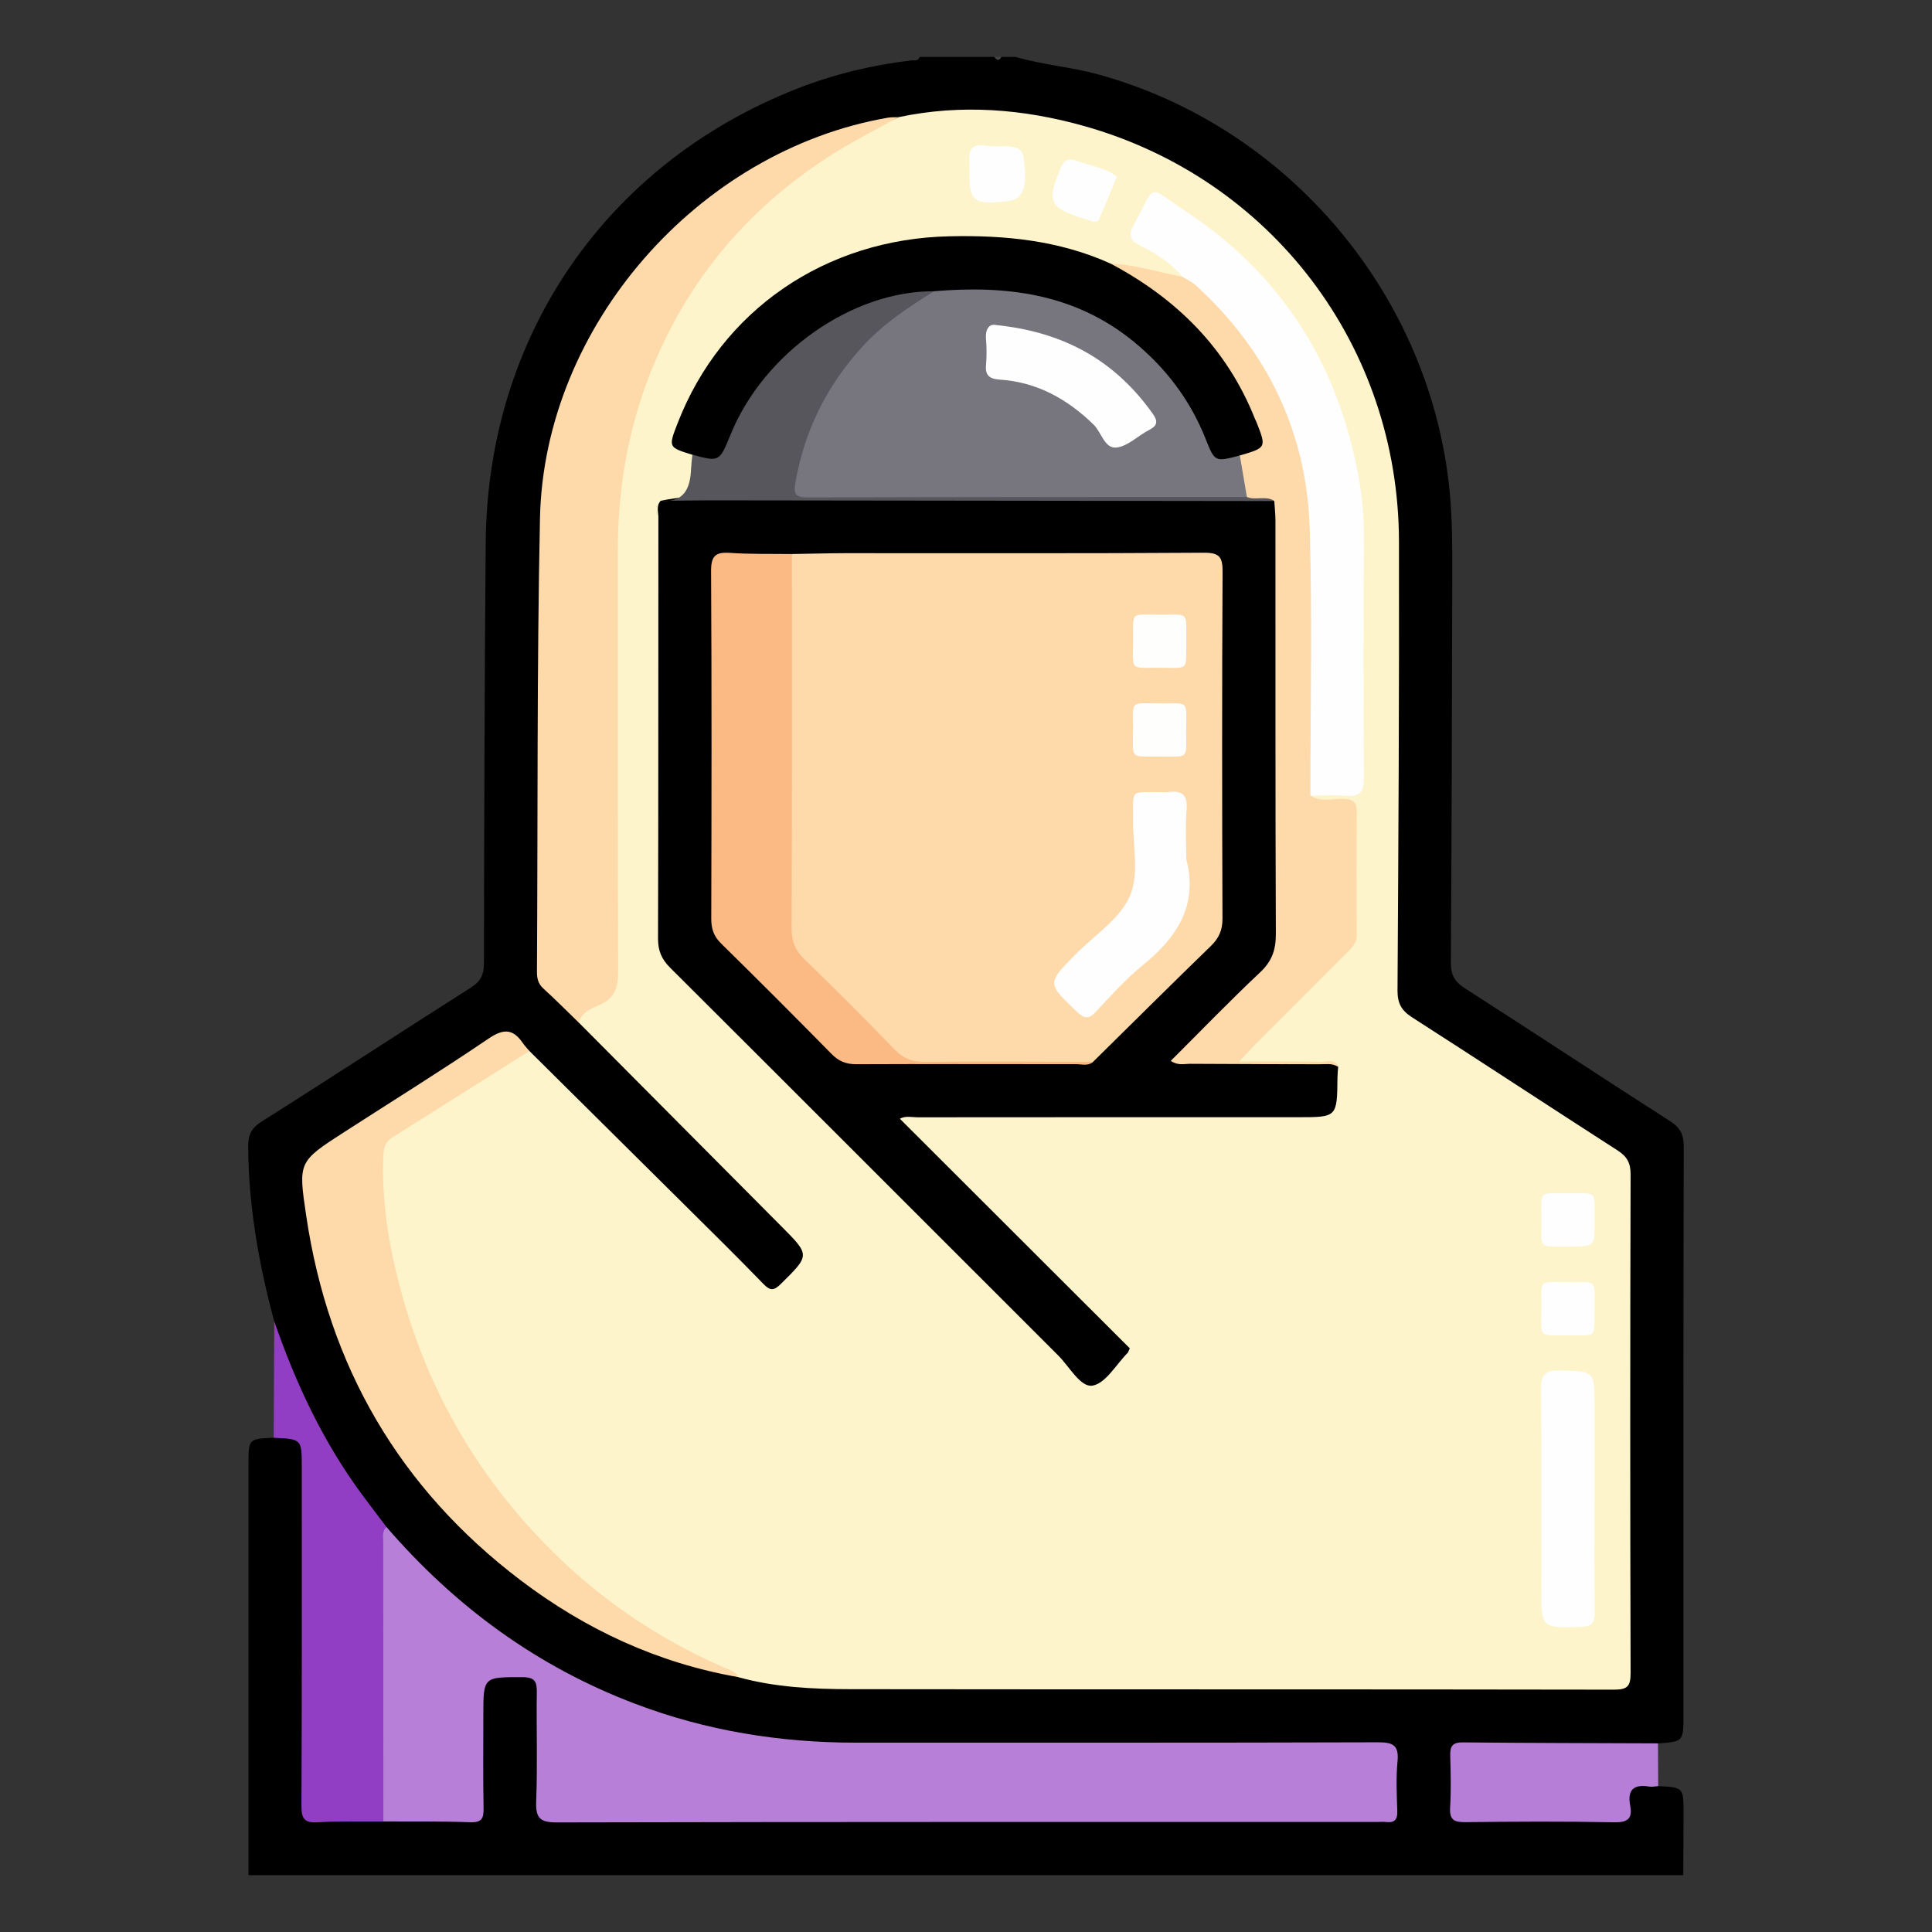<?xml version="1.0" encoding="utf-8"?>
<!-- Generator: Adobe Illustrator 16.0.0, SVG Export Plug-In . SVG Version: 6.00 Build 0)  -->
<!DOCTYPE svg PUBLIC "-//W3C//DTD SVG 1.1//EN" "http://www.w3.org/Graphics/SVG/1.1/DTD/svg11.dtd">
<svg version="1.1" id="Layer_1" xmlns="http://www.w3.org/2000/svg" xmlns:xlink="http://www.w3.org/1999/xlink" x="0px" y="0px"
	 width="85px" height="85px" viewBox="0 0 85 85" enable-background="new 0 0 85 85" xml:space="preserve">
<rect x="0" y="0" width="85" height="85" fill="#333333" stroke="none"/>
<g>
	<path d="M72.954,78.582c1.115,0.055,1.117,0.055,1.115,1.227c-0.002,0.896-0.008,1.795-0.012,2.691c-21.041,0-42.082,0-63.125,0
		c0-6.023,0-12.051,0-18.076c0-1.121,0-1.121,1.109-1.17c1.051-0.432,1.473-0.15,1.479,1.045c0.016,4.648,0.004,9.297,0.008,13.943
		c0,1.789-0.082,1.652,1.641,1.664c0.545,0.004,1.09-0.025,1.633,0.021c1.041-0.023,2.082-0.004,3.123-0.012
		c1.047-0.006,1.074-0.031,1.078-1.111c0.006-1.301-0.008-2.602,0.006-3.902c0.006-0.488-0.059-1.072,0.531-1.266
		c0.646-0.213,1.346-0.252,1.98,0.059c0.342,0.168,0.297,0.582,0.301,0.916c0.016,1.432,0,2.861,0.01,4.295
		c0.006,0.939,0.068,1.008,1.033,1.01c11.762,0.004,23.523,0.002,35.287,0c0.955,0,1.01-0.055,1.008-1.023
		c-0.006-2.18,0.188-1.928-1.918-1.93c-7.078-0.008-14.158,0.021-21.236-0.014c-3.32-0.016-6.584-0.467-9.729-1.615
		c-4.449-1.625-8.209-4.23-11.264-7.85c-1.893-2.311-3.441-4.82-4.512-7.621c-0.215-0.564-0.342-1.143-0.436-1.73
		c-0.678-2.52-1.131-5.07-1.145-7.691c-0.004-0.523,0.148-0.818,0.607-1.109c3.076-1.939,6.121-3.934,9.191-5.883
		c0.426-0.271,0.572-0.559,0.574-1.062c0.01-6.17,0.027-12.342,0.078-18.512c0.074-9.096,5.301-16.689,13.723-19.984
		c1.605-0.627,3.268-1.027,4.979-1.232c0.139-0.018,0.322,0.053,0.391-0.156c1.094,0,2.188,0,3.281,0c0.104,0.1,0.209,0.1,0.311,0
		c0.209,0,0.418,0,0.625,0c1.182,0.346,2.412,0.436,3.604,0.76c8.406,2.299,14.672,9.73,15.5,18.398
		c0.111,1.172,0.113,2.34,0.111,3.51c-0.014,5.729-0.025,11.457-0.062,17.184c-0.002,0.533,0.162,0.832,0.611,1.121
		c3.02,1.934,6.01,3.914,9.029,5.846c0.457,0.291,0.605,0.592,0.605,1.117c-0.018,8.332-0.012,16.664-0.012,24.994
		c0,1.189,0,1.189-1.125,1.271c-0.344,0.326-0.775,0.256-1.184,0.258c-2.232,0.008-4.467-0.002-6.699,0.006
		c-0.994,0.002-1.072,0.074-1.068,1.059c0.008,2.143-0.217,1.869,1.854,1.885c1.584,0.012,3.168,0.004,4.752,0.002
		c0.441,0,0.791-0.037,0.887-0.617C71.644,78.334,72.022,78.178,72.954,78.582z"/>
	<path fill="#434343" d="M44.06,2.5c-0.105,0.199-0.209,0.158-0.312,0C43.851,2.5,43.954,2.5,44.06,2.5z"/>
	<path fill="#923EC4" d="M12.067,58.131c0.941,2.723,2.148,5.309,3.869,7.635c0.354,0.477,0.713,0.945,1.07,1.42
		c0.1,0.484,0.119,0.977,0.119,1.471c-0.006,3.406,0,6.811-0.008,10.217c0,0.432,0.084,0.895-0.25,1.264
		c-0.961,0.008-1.924-0.023-2.881,0.035c-0.598,0.037-0.727-0.16-0.723-0.732c0.023-4.959,0.014-9.92,0.014-14.879
		c0-1.25,0-1.25-1.234-1.305C12.052,61.547,12.06,59.84,12.067,58.131z"/>
	<path fill="#B77ED8" d="M72.954,78.582c-0.129,0.008-0.262,0.041-0.387,0.021c-0.672-0.113-0.98,0.123-0.846,0.83
		c0.107,0.559-0.086,0.752-0.695,0.74c-2.188-0.043-4.373-0.031-6.561-0.006c-0.496,0.006-0.695-0.105-0.666-0.639
		c0.045-0.752,0.029-1.51,0.006-2.266c-0.012-0.41,0.074-0.609,0.553-0.604c2.861,0.029,5.725,0.031,8.586,0.043
		C72.948,77.33,72.95,77.957,72.954,78.582z"/>
	<path fill="#FEF4CB" d="M23.292,46.24c2.307,2.287,4.615,4.574,6.92,6.863c1.125,1.117,2.256,2.23,3.361,3.371
		c0.299,0.309,0.457,0.334,0.779,0.016c1.285-1.271,1.299-1.258,0.021-2.541c-2.971-2.986-5.939-5.973-8.91-8.961
		c-0.184-0.508,0.266-0.658,0.543-0.795c0.793-0.395,0.977-1,0.973-1.844c-0.029-6.01-0.012-12.021-0.018-18.031
		c-0.004-4.932,1.375-9.406,4.512-13.244c1.994-2.439,4.342-4.48,7.324-5.672c0.24-0.096,0.51-0.1,0.732-0.246
		c2.76-0.586,5.492-0.365,8.176,0.391c8.246,2.326,13.826,9.689,13.844,18.275c0.014,6.586-0.023,13.172-0.064,19.758
		c-0.002,0.566,0.176,0.881,0.646,1.182c3.02,1.936,6.014,3.91,9.029,5.848c0.42,0.27,0.58,0.545,0.58,1.055
		c-0.021,7.314-0.021,14.629,0,21.943c0.002,0.588-0.145,0.73-0.73,0.73c-11.191-0.02-22.387-0.006-33.58-0.021
		c-1.66-0.002-3.324-0.08-4.943-0.527c-3.449-1.227-6.363-3.289-8.857-5.912c-3.805-4.004-6.09-8.77-6.824-14.266
		c-0.117-0.883-0.133-1.762-0.133-2.646c0-0.477,0.15-0.857,0.572-1.123c1.742-1.09,3.445-2.242,5.191-3.328
		C22.694,46.354,22.942,46.125,23.292,46.24z"/>
	<path fill="#B77FD8" d="M16.866,80.135c-0.002-4.098-0.004-8.195-0.004-12.295c0-0.225-0.066-0.473,0.145-0.654
		c3.012,3.488,6.619,6.141,10.947,7.777c3.125,1.186,6.365,1.707,9.699,1.707c7.652-0.002,15.307,0.008,22.959-0.016
		c0.658-0.002,0.945,0.113,0.873,0.842c-0.07,0.721-0.033,1.457-0.01,2.186c0.014,0.381-0.127,0.521-0.494,0.479
		c-0.129-0.016-0.262-0.002-0.391-0.002c-12.025,0-24.053-0.008-36.08,0.02c-0.77,0.002-0.947-0.201-0.92-0.941
		c0.062-1.586,0.006-3.174,0.027-4.764c0.008-0.471-0.07-0.686-0.625-0.686c-1.727-0.002-1.727-0.029-1.727,1.693
		c0,1.354-0.016,2.707,0.01,4.061c0.008,0.445-0.066,0.648-0.584,0.629C19.419,80.123,18.144,80.145,16.866,80.135z"/>
	<path fill="#FED9A9" d="M39.53,5.156c-0.926,0.514-1.875,0.988-2.771,1.547c-3.771,2.35-6.516,5.578-8.152,9.721
		c-0.992,2.512-1.426,5.125-1.424,7.818c0.006,6.139-0.01,12.279,0.014,18.418c0.002,0.713-0.084,1.234-0.822,1.553
		c-0.346,0.148-0.787,0.312-0.912,0.777c-0.52-0.504-1.031-1.021-1.566-1.508c-0.242-0.223-0.275-0.473-0.273-0.768
		c0.041-6.637-0.006-13.275,0.133-19.91c0.176-8.449,6.965-16.184,15.311-17.627C39.216,5.152,39.374,5.162,39.53,5.156z"/>
	<path fill="#FED9A9" d="M23.292,46.24c-2.016,1.271-4.033,2.547-6.051,3.816c-0.334,0.211-0.367,0.52-0.379,0.877
		c-0.066,1.906,0.229,3.77,0.709,5.604c0.996,3.822,2.756,7.242,5.354,10.244c2.49,2.877,5.453,5.07,8.934,6.584
		c0.229,0.098,0.506,0.152,0.629,0.422c-3.553-0.619-6.734-2.1-9.586-4.264c-5.33-4.047-8.451-9.418-9.43-16.035
		c-0.352-2.373-0.354-2.375,1.676-3.684c2.117-1.365,4.262-2.695,6.348-4.111c0.65-0.441,1.07-0.438,1.502,0.191
		C23.085,46.012,23.194,46.123,23.292,46.24z"/>
	<path d="M58.874,46.938c-0.012,0.154-0.029,0.311-0.031,0.465c-0.016,1.75-0.016,1.75-1.73,1.75c-5.57,0-11.145-0.002-16.715,0.004
		c-0.271,0.002-0.559-0.08-0.807,0.064c3.391,3.385,6.771,6.76,10.115,10.1c-0.068,0.15-0.072,0.18-0.09,0.195
		c-0.512,0.516-0.975,1.355-1.557,1.447c-0.521,0.082-1.01-0.836-1.498-1.324c-5.693-5.686-11.375-11.381-17.074-17.059
		c-0.381-0.379-0.539-0.752-0.537-1.291c0.018-6.17,0.01-12.342,0.016-18.512c0-0.248-0.105-0.521,0.1-0.744
		c1.613-0.33,3.248-0.271,4.879-0.254c6.943,0.07,13.891,0.01,20.836,0.035c0.412,0,0.834-0.062,1.232,0.107
		c0.348,0.256,0.307,0.643,0.307,0.998c0.01,6.113,0.004,12.227,0.01,18.34c0.002,0.674-0.23,1.197-0.709,1.66
		c-0.986,0.963-1.957,1.943-2.924,2.926c-0.191,0.193-0.463,0.342-0.504,0.754c1.01,0.045,2.008,0.109,3.002,0.184
		c1.035,0.076,2.08,0.01,3.121,0.023C58.501,46.809,58.737,46.689,58.874,46.938z"/>
	<path fill="#FED9A9" d="M58.874,46.938c-0.262-0.174-0.555-0.115-0.836-0.115c-1.9-0.008-3.801-0.006-5.699-0.02
		c-0.248,0-0.514,0.086-0.83-0.129c1.318-1.314,2.596-2.639,3.932-3.896c0.52-0.488,0.695-0.99,0.691-1.695
		c-0.025-6.062-0.014-12.125-0.018-18.188c0-0.285-0.033-0.568-0.051-0.852c-0.395-0.219-0.832,0.006-1.234-0.131
		c-0.328-0.559-0.383-1.178-0.398-1.805c0.016-0.049,0.033-0.105,0.072-0.131c0.879-0.604,0.887-0.605,0.473-1.615
		c-1.047-2.557-2.805-4.5-5.121-5.971c-0.359-0.229-0.83-0.33-1.004-0.799c1.09,0.049,2.123,0.389,3.184,0.592
		c0.461-0.115,0.727,0.209,1.004,0.471c2.613,2.471,4.141,5.498,4.684,9.049c0.207,1.35,0.146,2.701,0.154,4.053
		c0.012,2.707,0.006,5.416,0,8.125c0,0.385,0.062,0.789-0.221,1.121c0.449,0.311,0.955,0.127,1.434,0.143
		c0.422,0.012,0.605,0.129,0.602,0.58c-0.018,1.793-0.018,3.586,0,5.379c0.004,0.395-0.23,0.611-0.469,0.85
		c-1.359,1.359-2.721,2.719-4.078,4.08c-0.178,0.178-0.344,0.367-0.625,0.672c1.303,0,2.459-0.01,3.611,0.008
		C58.386,46.715,58.72,46.557,58.874,46.938z"/>
	<path d="M48.851,11.592c2.918,1.545,5.135,3.742,6.369,6.852c0.02,0.049,0.049,0.094,0.066,0.141
		c0.432,1.109,0.432,1.109-0.738,1.455c-0.865,0.645-1.223,0.533-1.654-0.527c-1.443-3.533-4.055-5.668-7.783-6.396
		c-1.307-0.256-2.648-0.053-3.975-0.092c-2.254,0.018-4.197,0.896-5.895,2.291c-1.396,1.146-2.484,2.557-3.105,4.297
		c-0.359,1.008-0.764,1.078-1.674,0.395c-1.061-0.328-1.061-0.328-0.652-1.383c1.93-4.986,6.514-8.115,11.961-8.229
		C44.216,10.34,46.595,10.576,48.851,11.592z"/>
	<path fill="#FEFEFE" d="M57.653,35c-0.002-3.895,0.084-7.791-0.029-11.684c-0.123-4.268-1.844-7.867-5.006-10.754
		c-0.17-0.156-0.389-0.254-0.586-0.379c-0.508-0.605-1.162-1.029-1.855-1.375c-0.445-0.225-0.557-0.43-0.305-0.895
		c1.029-1.895,0.555-1.764,2.287-0.623c4.273,2.816,6.773,6.836,7.643,11.861c0.148,0.855,0.213,1.74,0.205,2.627
		c-0.029,3.482-0.027,6.965-0.002,10.449c0.004,0.617-0.172,0.842-0.793,0.781C58.698,34.959,58.173,35,57.653,35z"/>
	<path fill="#57565C" d="M30.462,20.004c1.188,0.324,1.188,0.324,1.686-0.898c1.459-3.582,5.346-6.316,8.941-6.291
		c-0.014,0.426-0.396,0.51-0.664,0.682c-2.658,1.725-4.373,4.113-5.09,7.205c-0.203,0.877-0.145,0.945,0.752,0.947
		c5.83,0.002,11.658,0,17.488,0.004c0.436,0,0.891-0.084,1.281,0.211c0.387,0.166,0.834-0.078,1.207,0.18
		c-8.273-0.01-16.545-0.021-24.818-0.031c-0.727,0-1.455,0.016-2.18,0.023c1.043,0.086,1.307-0.557,1.34-1.424
		C30.415,20.408,30.442,20.207,30.462,20.004z"/>
	<path fill="#FEFEFE" d="M70.153,65.938c0,1.664-0.012,3.326,0.008,4.99c0.004,0.455-0.119,0.637-0.611,0.648
		c-1.74,0.047-1.74,0.064-1.74-1.697c0-2.912,0.018-5.824-0.014-8.734c-0.006-0.627,0.141-0.863,0.812-0.85
		c1.545,0.037,1.545,0.004,1.545,1.586C70.153,63.232,70.153,64.584,70.153,65.938z"/>
	<path fill="#FEFEFE" d="M69.007,54.844c-1.355-0.016-1.191,0.152-1.193-1.205c0-1.311-0.145-1.135,1.262-1.137
		c1.262-0.002,1.064-0.135,1.078,1.32C70.161,54.844,70.153,54.844,69.007,54.844z"/>
	<path fill="#FEFEFE" d="M70.153,57.615c-0.014,1.305,0.141,1.129-1.27,1.131c-1.258,0.002-1.064,0.133-1.07-1.322
		c-0.004-1.197-0.107-1.008,1.303-1.016C70.317,56.402,70.14,56.32,70.153,57.615z"/>
	<path fill="#FEFEFE" d="M42.651,7.564c0.051-0.527-0.273-1.326,0.777-1.148c0.576,0.098,1.521-0.193,1.604,0.506
		c0.07,0.594,0.289,1.799-0.646,1.92C42.78,9.051,42.651,8.82,42.651,7.564z"/>
	<path fill="#FEFEFE" d="M49.136,7.775c-0.279,0.678-0.521,1.275-0.779,1.867c-0.059,0.133-0.201,0.133-0.338,0.082
		c-0.121-0.045-0.246-0.074-0.369-0.113c-1.504-0.486-1.605-0.752-0.975-2.242c0.158-0.375,0.406-0.4,0.672-0.299
		C47.944,7.295,48.618,7.359,49.136,7.775z"/>
	<path fill="#FED9A9" d="M34.839,24.375c0.781-0.012,1.561-0.035,2.34-0.037c5.26-0.002,10.52,0.016,15.779-0.02
		c0.721-0.006,0.834,0.209,0.83,0.863c-0.027,5.076-0.023,10.154-0.004,15.232c0.002,0.514-0.156,0.865-0.521,1.217
		c-1.736,1.682-3.447,3.389-5.17,5.084c-0.188,0.135-0.402,0.078-0.605,0.078c-2.338,0.004-4.676-0.012-7.016,0.012
		c-0.564,0.006-0.992-0.176-1.383-0.57c-1.275-1.295-2.562-2.58-3.855-3.857c-0.436-0.43-0.635-0.918-0.635-1.529
		c0.006-5.17,0.004-10.34,0.006-15.512C34.606,24.998,34.593,24.654,34.839,24.375z"/>
	<path fill="#FBB984" d="M34.839,24.375c0,5.492,0.008,10.984-0.012,16.475c-0.002,0.57,0.166,0.971,0.572,1.361
		c1.346,1.303,2.67,2.629,3.975,3.977c0.375,0.389,0.766,0.533,1.301,0.527c2.473-0.02,4.945-0.002,7.418,0
		c-0.227,0.199-0.498,0.104-0.748,0.104c-3.223,0.002-6.447-0.014-9.672,0.002c-0.453,0.002-0.773-0.131-1.09-0.453
		c-1.604-1.631-3.221-3.25-4.854-4.854c-0.328-0.32-0.438-0.65-0.436-1.096c0.012-5.096,0.021-10.191-0.008-15.289
		c-0.004-0.662,0.186-0.848,0.826-0.805C33.021,24.387,33.931,24.363,34.839,24.375z"/>
	<path fill="#77767F" d="M54.858,21.863c-6.449,0.002-12.896,0-19.346,0.021c-0.531,0.002-0.596-0.176-0.521-0.621
		c0.385-2.283,1.373-4.266,2.922-5.982c0.916-1.016,2.037-1.752,3.178-2.467c3.162-0.27,6.164,0.094,8.742,2.18
		c1.441,1.168,2.525,2.592,3.211,4.318c0.404,1.018,0.408,1.016,1.504,0.727C54.651,20.648,54.755,21.254,54.858,21.863z"/>
	<path fill="#FEFEFE" d="M52.192,37.795c0.533,2.055-0.424,3.467-1.943,4.695c-0.744,0.602-1.387,1.334-2.045,2.035
		c-0.311,0.33-0.506,0.291-0.82-0.008c-1.326-1.266-1.332-1.252-0.033-2.561c0.824-0.83,1.938-1.543,2.365-2.547
		c0.414-0.973,0.117-2.248,0.133-3.391c0.018-1.322-0.152-1.154,1.16-1.17c0.131,0,0.264,0.016,0.391-0.002
		c0.588-0.078,0.857,0.109,0.807,0.762C52.147,36.334,52.192,37.066,52.192,37.795z"/>
	<path fill="#FEFEFD" d="M52.192,28.254c-0.016,1.305,0.145,1.123-1.275,1.125c-1.252,0.002-1.061,0.145-1.064-1.332
		c-0.004-1.188-0.121-1,1.311-1.006C52.358,27.035,52.175,26.939,52.192,28.254z"/>
	<path fill="#FEFEFD" d="M50.985,33.287c-1.309-0.016-1.133,0.158-1.135-1.262c-0.002-1.268-0.148-1.074,1.316-1.078
		c1.203-0.004,1.014-0.119,1.021,1.299C52.194,33.449,52.29,33.273,50.985,33.287z"/>
	<path fill="#FEFEFE" d="M43.829,14.301c3.045,0.314,5.254,1.604,6.887,3.9c0.234,0.332,0.215,0.525-0.162,0.717
		c-0.484,0.248-0.926,0.709-1.422,0.771c-0.537,0.064-0.668-0.666-1.02-1.01c-1.158-1.125-2.492-1.869-4.123-1.977
		c-0.465-0.031-0.652-0.189-0.607-0.66c0.031-0.361,0.031-0.73,0-1.092C43.333,14.412,43.567,14.238,43.829,14.301z"/>
</g>
</svg>
